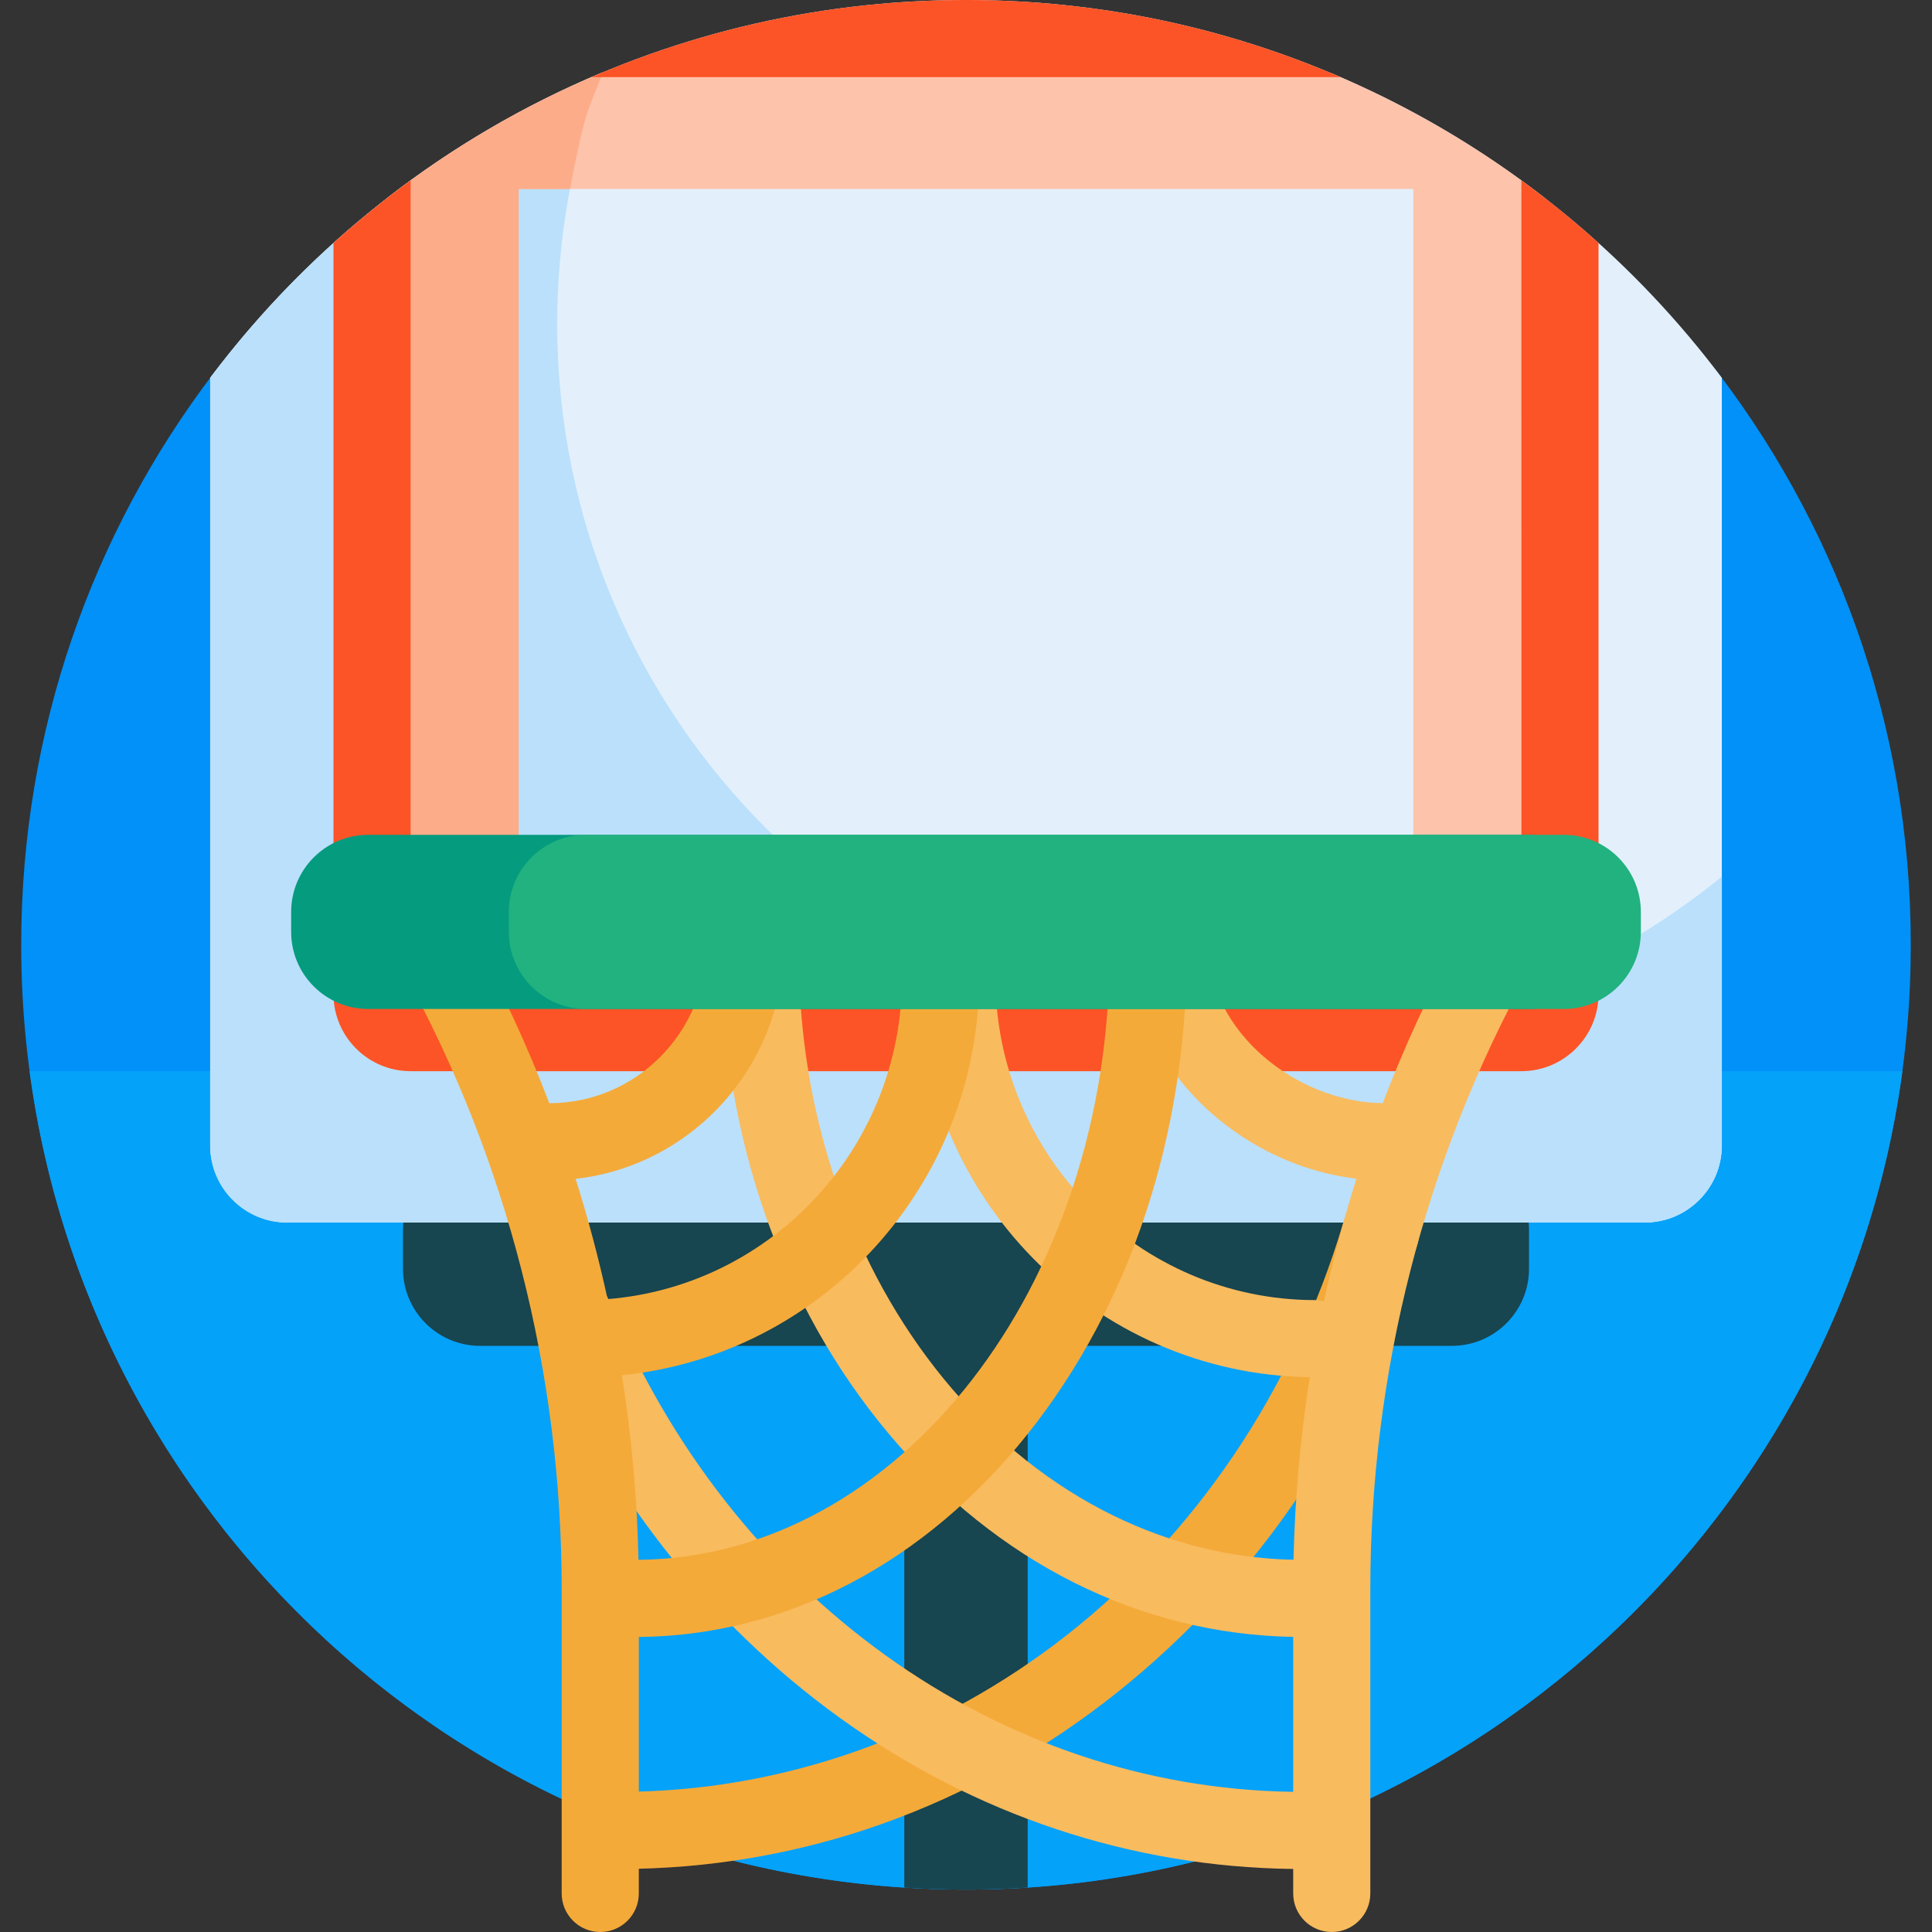<svg id="Capa_1" enable-background="new 0 0 501 501" height="512" viewBox="0 0 501 501" width="512" xmlns="http://www.w3.org/2000/svg"><rect x="0" y="0" width="501" height="501" fill="#333333" stroke="none"/><g><path d="m445.726 96.952c32.241 42.449 50.954 95.734 49.716 153.432-2.851 132.902-112.247 239.741-245.178 239.616-135.202-.128-244.764-109.769-244.764-245 0-55.615 18.531-106.902 49.755-148.023 5.177-6.818 14.684-8.68 22.03-4.284 48.699 29.135 108.534 46.307 173.215 46.307s124.517-17.172 173.216-46.308c7.337-4.39 16.839-2.548 22.01 4.26z" fill="#0191f8"/><path d="m493.32 277.777c-16.1 119.888-119.394 212.34-243.056 212.223-124.089-.117-226.581-92.487-242.59-212.223z" fill="#05a2f9"/><path d="m396.5 319v10c0 11.046-8.954 20-20 20h-110v140.486c-5.289.341-10.625.514-16 .514s-10.711-.173-16-.514v-140.486h-110c-11.046 0-20-8.954-20-20v-10c0-11.046 8.954-20 20-20h252c11.046 0 20 8.954 20 20z" fill="#174550"/><path d="m446.5 97.977v199.051c0 11.046-8.954 20-20 20h-352c-11.046 0-20-8.954-20-20v-199.051c44.699-59.495 115.855-97.977 196-97.977s151.301 38.482 196 97.977z" fill="#e3f0fb"/><path d="m446.5 227.31v69.717c0 11.046-8.954 20-20 20h-352c-11.046 0-20-8.954-20-20v-199.05c26.09-34.726 61.193-62.292 101.837-79.227-7.65 20.291-11.837 42.282-11.837 65.25 0 102.173 82.827 185 185 185 44.386 0 85.12-15.632 117-41.69z" fill="#bbe0fb"/><path d="m400.5 51.272c-16.807-13.032-35.355-23.926-55.236-32.272h-189.528c-19.881 8.346-38.43 19.24-55.236 32.272v217.728h300zm-34 187.728h-232v-190h232z" fill="#fdc3ab"/><path d="m329.5 269h-229v-217.728c16.916-13.116 35.595-24.066 55.623-32.434l.12.162c-3.722 9.916-4.279 8.295-8.436 30h-13.307v190h93.967c29.046 18.972 63.752 30 101.033 30z" fill="#fdac89"/><path d="m347.611 20h-194.222c29.776-12.869 62.611-20 97.111-20s67.335 7.131 97.111 20zm46.915 26.783.011 210.994s-.004 0-.013 0h-288.048v-210.995c-6.952 5.06-13.628 10.477-20 16.224v194.771c0 11.028 8.972 20 20 20h288.049c11.028 0 20-8.972 20-20v-194.771c-6.372-5.747-13.047-11.163-19.999-16.223z" fill="#fc5426"/><path d="m367.563 322.578c-13.897 46.642-40.999 86.844-77.706 116.172-37.596 30.039-82.327 45.916-129.356 45.916-5.522 0-10-4.477-10-10s4.478-10 10-10c85.843 0 161.563-59.424 187.895-147.799 1.578-5.292 7.142-8.308 12.439-6.728 5.292 1.577 8.305 7.146 6.728 12.439z" fill="#f4aa39"/><path d="m396.261 252.145c-26.767 48.638-40.915 103.964-40.915 159.997v78.858c0 5.523-4.478 10-10 10s-10-4.477-10-10v-6.348c-42.028-.485-82.603-13.99-117.488-39.132-34.493-24.859-61.618-59.67-78.441-100.668-2.097-5.109.346-10.951 5.455-13.048 5.11-2.099 10.95.347 13.047 5.455 31.438 76.614 100.903 126.392 177.428 127.391v-40.172c-39.691-.705-76.798-19.278-104.711-52.48-28.042-33.357-43.486-77.634-43.486-124.675 0-5.523 4.478-10 10-10s10 4.477 10 10c0 85.757 57.339 155.693 128.281 157.153.345-15.896 1.763-31.719 4.222-47.348-56.109-.779-101.517-46.961-101.517-103.616 0-5.523 4.478-10 10-10s10 4.477 10 10c0 46.112 37.215 83.626 82.959 83.626.77 0 1.519.087 2.239.252 2.314-10.714 5.122-21.309 8.415-31.745-30.729-3.58-58.459-29.412-58.459-60.645 0-5.523 4.478-10 10-10s10 4.477 10 10c0 22.502 22.966 40.835 45.278 41.067 5.711-14.961 12.446-29.525 20.173-43.565 2.663-4.839 8.744-6.602 13.582-3.939 4.837 2.662 6.601 8.743 3.938 13.582z" fill="#f8bb5e"/><path d="m307.715 247.323c0 46.946-14.623 91.151-41.175 124.472-26.813 33.649-62.601 52.331-100.886 52.699v66.506c0 5.523-4.478 10-10 10s-10-4.477-10-10v-78.858c0-56.033-14.148-111.359-40.915-159.997-2.663-4.838-.899-10.919 3.939-13.582 4.838-2.664 10.92-.899 13.582 3.939 7.727 14.041 14.463 28.606 20.174 43.568.022 0 .043-.001.065-.001 22.445 0 40.705-18.424 40.705-41.069 0-5.523 4.478-10 10-10s10 4.477 10 10c0 31.373-23.638 57.296-53.938 60.692 3.234 10.254 6 20.661 8.289 31.183 42.668-3.404 76.354-39.492 76.354-83.364 0-5.523 4.478-10 10-10s10 4.477 10 10c0 53.635-40.696 97.884-92.642 103.11 2.509 15.799 3.954 31.799 4.302 47.872 67.45-.736 122.144-70.958 122.144-157.17 0-5.523 4.478-10 10-10s10.002 4.477 10.002 10z" fill="#f4aa39"/><path d="m396.468 261.645h-300.968c-11.046 0-20-8.954-20-20v-5.161c0-11.046 8.954-20 20-20h300.968c11.046 0 20 8.954 20 20v5.161c0 11.046-8.955 20-20 20z" fill="#059b7e"/><path d="m405.5 261.645h-253.548c-11.046 0-20-8.954-20-20v-5.161c0-11.046 8.954-20 20-20h253.548c11.046 0 20 8.954 20 20v5.161c0 11.046-8.954 20-20 20z" fill="#22b27f"/></g></svg>